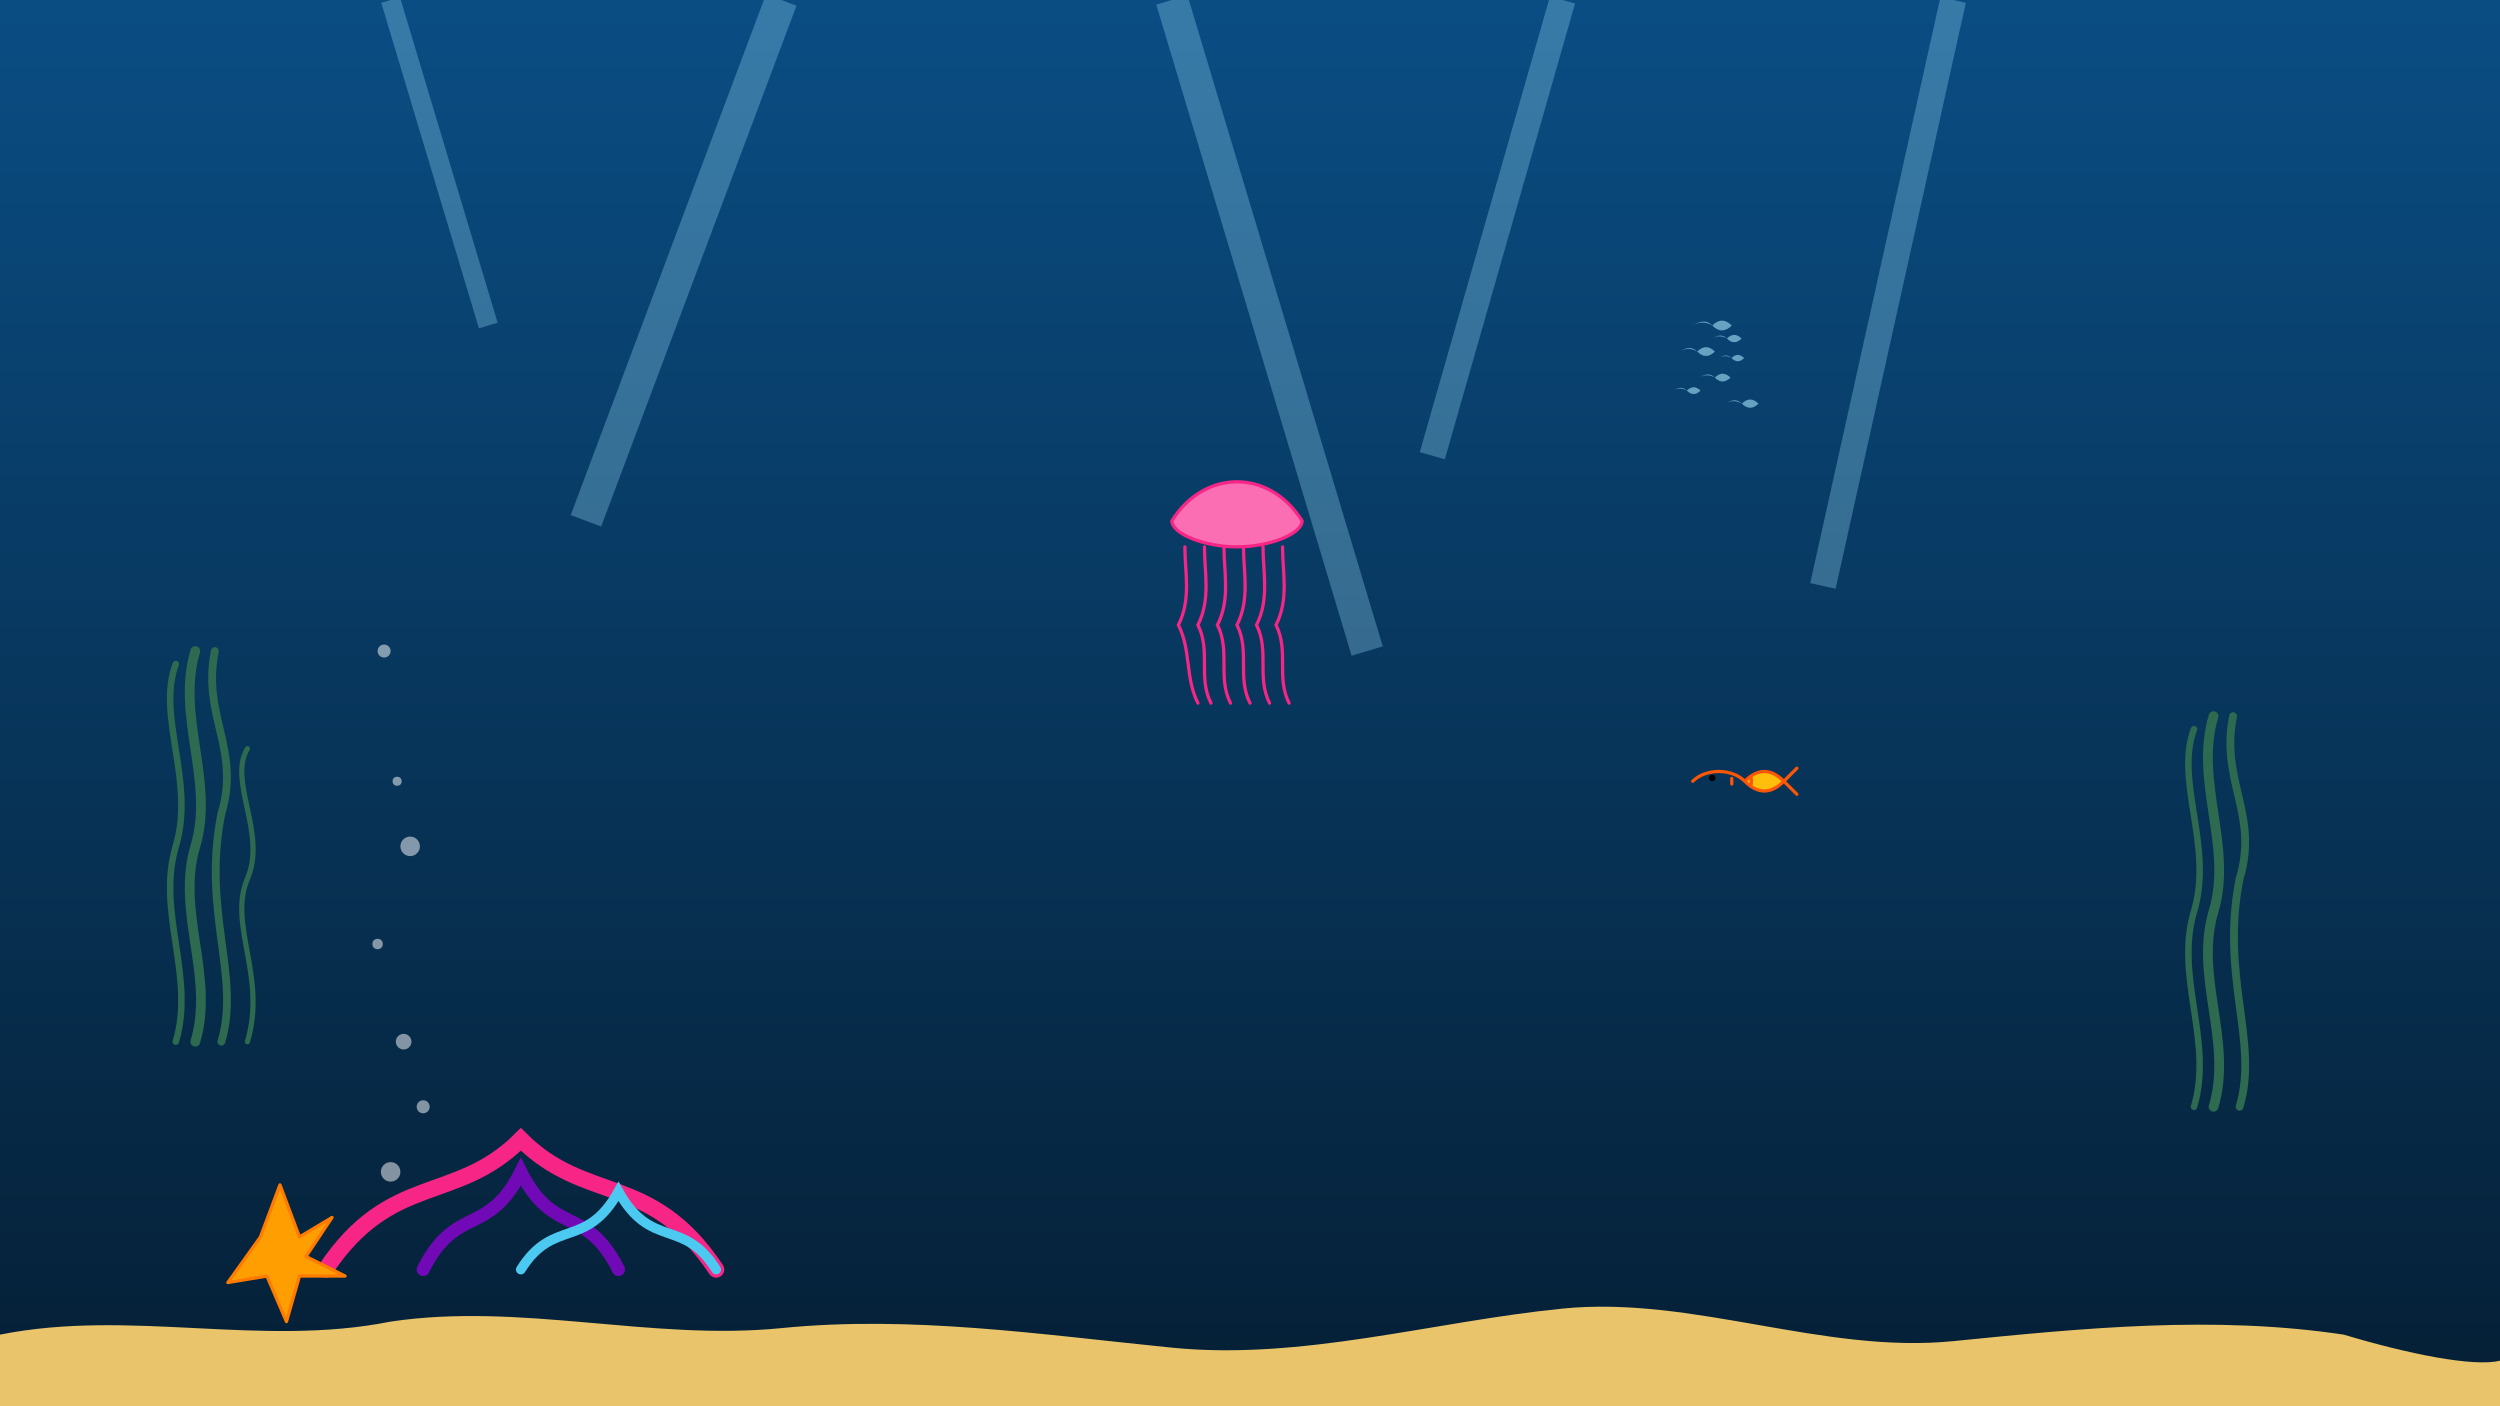 <svg xmlns="http://www.w3.org/2000/svg" viewBox="0 0 3840 2160" width="3840" height="2160">
  <!-- Background gradient -->
  <defs>
    <linearGradient id="oceanGradient" x1="0%" y1="0%" x2="0%" y2="100%">
      <stop offset="0%" style="stop-color:#0a4d83;stop-opacity:1" />
      <stop offset="100%" style="stop-color:#051f35;stop-opacity:1" />
    </linearGradient>
    
    <!-- Lighting rays from surface -->
    <filter id="lighting" x="-50%" y="-50%" width="200%" height="200%">
      <feGaussianBlur in="SourceGraphic" stdDeviation="15" result="blur" />
      <feComponentTransfer in="blur" result="glow">
        <feFuncA type="linear" slope="0.6" intercept="0" />
      </feComponentTransfer>
    </filter>
  </defs>
  
  <!-- Ocean background -->
  <rect width="3840" height="2160" fill="url(#oceanGradient)" />
  
  <!-- Light rays from surface - back to starting position -->
  <g opacity="0.3">
    <path d="M1200 0 L900 800" stroke="#a0e4ff" stroke-width="50" filter="url(#lighting)" />
    <path d="M1800 0 L2100 1000" stroke="#a0e4ff" stroke-width="50" filter="url(#lighting)" />
    <path d="M2400 0 L2200 700" stroke="#a0e4ff" stroke-width="40" filter="url(#lighting)" />
    <path d="M600 0 L750 500" stroke="#a0e4ff" stroke-width="30" filter="url(#lighting)" />
    <path d="M3000 0 L2800 900" stroke="#a0e4ff" stroke-width="40" filter="url(#lighting)" />
  </g>
  
  <!-- Distant fish school - returned to starting position -->
  <g transform="translate(2600, 500)">
    <g opacity="0.7">
      <path d="M0,0 C5,-3 10,-5 15,0 C20,5 25,5 30,0 L40,5 L30,0 L40,-5 L30,0 C25,-5 20,-5 15,0 C10,-3 5,-3 0,0 Z" fill="#8ecae6" transform="scale(2)" />
      <path d="M0,0 C5,-3 10,-5 15,0 C20,5 25,5 30,0 L40,5 L30,0 L40,-5 L30,0 C25,-5 20,-5 15,0 C10,-3 5,-3 0,0 Z" fill="#8ecae6" transform="translate(30, 20) scale(1.5)" />
      <path d="M0,0 C5,-3 10,-5 15,0 C20,5 25,5 30,0 L40,5 L30,0 L40,-5 L30,0 C25,-5 20,-5 15,0 C10,-3 5,-3 0,0 Z" fill="#8ecae6" transform="translate(-20, 40) scale(1.8)" />
      <path d="M0,0 C5,-3 10,-5 15,0 C20,5 25,5 30,0 L40,5 L30,0 L40,-5 L30,0 C25,-5 20,-5 15,0 C10,-3 5,-3 0,0 Z" fill="#8ecae6" transform="translate(40, 50) scale(1.3)" />
      <path d="M0,0 C5,-3 10,-5 15,0 C20,5 25,5 30,0 L40,5 L30,0 L40,-5 L30,0 C25,-5 20,-5 15,0 C10,-3 5,-3 0,0 Z" fill="#8ecae6" transform="translate(10, 80) scale(1.6)" />
      <path d="M0,0 C5,-3 10,-5 15,0 C20,5 25,5 30,0 L40,5 L30,0 L40,-5 L30,0 C25,-5 20,-5 15,0 C10,-3 5,-3 0,0 Z" fill="#8ecae6" transform="translate(-30, 100) scale(1.4)" />
      <path d="M0,0 C5,-3 10,-5 15,0 C20,5 25,5 30,0 L40,5 L30,0 L40,-5 L30,0 C25,-5 20,-5 15,0 C10,-3 5,-3 0,0 Z" fill="#8ecae6" transform="translate(50, 120) scale(1.7)" />
    </g>
  </g>
  
  <!-- Seaweed group 1 - returned to original position -->
  <g transform="translate(300, 1600)">
    <path d="M0,0 C30,-100 -30,-200 0,-300 C30,-400 -30,-500 0,-600" stroke="#2d6a4f" stroke-width="15" fill="none" stroke-linecap="round" />
    <path d="M40,0 C70,-100 10,-200 40,-350 C70,-450 10,-500 30,-600" stroke="#2d6a4f" stroke-width="12" fill="none" stroke-linecap="round" />
    <path d="M-30,0 C0,-100 -60,-200 -30,-300 C0,-400 -60,-500 -30,-580" stroke="#2d6a4f" stroke-width="10" fill="none" stroke-linecap="round" />
    <path d="M80,0 C110,-100 50,-180 80,-250 C110,-320 50,-400 80,-450" stroke="#2d6a4f" stroke-width="8" fill="none" stroke-linecap="round" />
  </g>
  
  <!-- Seaweed group 2 - returned to original position -->
  <g transform="translate(3400, 1700)">
    <path d="M0,0 C30,-100 -30,-200 0,-300 C30,-400 -30,-500 0,-600" stroke="#2d6a4f" stroke-width="15" fill="none" stroke-linecap="round" />
    <path d="M40,0 C70,-100 10,-200 40,-350 C70,-450 10,-500 30,-600" stroke="#2d6a4f" stroke-width="12" fill="none" stroke-linecap="round" />
    <path d="M-30,0 C0,-100 -60,-200 -30,-300 C0,-400 -60,-500 -30,-580" stroke="#2d6a4f" stroke-width="10" fill="none" stroke-linecap="round" />
  </g>
  
  <!-- Foreground coral formation - unchanged -->
  <g transform="translate(500, 1950)">
    <path d="M0,0 C100,-150 200,-100 300,-200 C400,-100 500,-150 600,0" stroke="#f72585" stroke-width="25" fill="none" stroke-linecap="round" />
    <path d="M150,0 C200,-100 250,-50 300,-150 C350,-50 400,-100 450,0" stroke="#7209b7" stroke-width="20" fill="none" stroke-linecap="round" />
    <path d="M300,0 C350,-80 400,-30 450,-120 C500,-30 550,-80 600,0" stroke="#4cc9f0" stroke-width="15" fill="none" stroke-linecap="round" />
  </g>
  
  <!-- Main jellyfish character - returning to starting position -->
  <g transform="translate(1800, 800)">
    <!-- Jellyfish bell/body -->
    <path d="M0,0 C50,-80 150,-80 200,0 C200,20 150,40 100,40 C50,40 0,20 0,0 Z" fill="#fc6eb3" stroke="#f72585" stroke-width="5" />
    
    <!-- Jellyfish tentacles - returning to original position -->
    <path d="M20,40 C20,80 30,120 10,160 C30,200 20,240 40,280" stroke="#f72585" stroke-width="5" fill="none" stroke-linecap="round" />
    <path d="M50,40 C50,80 60,120 40,160 C60,200 40,240 60,280" stroke="#f72585" stroke-width="5" fill="none" stroke-linecap="round" />
    <path d="M80,40 C80,80 90,120 70,160 C90,200 70,240 90,280" stroke="#f72585" stroke-width="5" fill="none" stroke-linecap="round" />
    <path d="M110,40 C110,80 120,120 100,160 C120,200 100,240 120,280" stroke="#f72585" stroke-width="5" fill="none" stroke-linecap="round" />
    <path d="M140,40 C140,80 150,120 130,160 C150,200 130,240 150,280" stroke="#f72585" stroke-width="5" fill="none" stroke-linecap="round" />
    <path d="M170,40 C170,80 180,120 160,160 C180,200 160,240 180,280" stroke="#f72585" stroke-width="5" fill="none" stroke-linecap="round" />
  </g>
  
  <!-- Bubbles rising from coral - returned to original positions -->
  <g>
    <circle cx="600" cy="1800" r="15" fill="#ffffff" opacity="0.5" />
    <circle cx="650" cy="1700" r="10" fill="#ffffff" opacity="0.5" />
    <circle cx="620" cy="1600" r="12" fill="#ffffff" opacity="0.5" />
    <circle cx="580" cy="1450" r="8" fill="#ffffff" opacity="0.5" />
    <circle cx="630" cy="1300" r="15" fill="#ffffff" opacity="0.5" />
    <circle cx="610" cy="1200" r="7" fill="#ffffff" opacity="0.5" />
    <circle cx="590" cy="1000" r="10" fill="#ffffff" opacity="0.5" />
  </g>
  
  <!-- Small tropical fish - back to original tail position -->
  <g transform="translate(2600, 1200)">
    <!-- Fish body -->
    <path d="M0,0 C20,-20 60,-20 80,0 C100,20 120,20 140,0 L160,20 L140,0 L160,-20 L140,0 C120,-20 100,-20 80,0 C60,-20 20,-20 0,0 Z" fill="#ffbe0b" stroke="#fb5607" stroke-width="5" stroke-linejoin="round" />
    
    <!-- Fish eye -->
    <circle cx="30" cy="-5" r="5" fill="#000000" />
    
    <!-- Fish stripes -->
    <path d="M60,0 C60,-15 60,15 60,0" stroke="#fb5607" stroke-width="5" stroke-linecap="round" />
    <path d="M90,0 C90,-15 90,15 90,0" stroke="#fb5607" stroke-width="5" stroke-linecap="round" />
  </g>
  
  <!-- Starfish on coral - unchanged -->
  <g transform="translate(400, 1900)">
    <path d="M0,0 L30,-80 L60,0 L110,-30 L70,30 L130,60 L60,60 L40,130 L10,60 L-50,70 L0,0" fill="#ff9e00" stroke="#ff7b00" stroke-width="5" stroke-linejoin="round" />
  </g>
  
  <!-- Sand/seafloor - unchanged -->
  <path d="M0,2050 C200,2010 400,2070 600,2030 C800,2000 1000,2060 1200,2040 C1400,2020 1600,2050 1800,2070 C2000,2090 2200,2030 2400,2010 C2600,1990 2800,2080 3000,2060 C3200,2040 3400,2020 3600,2050 C3700,2080 3800,2100 3840,2090 L3840,2160 L0,2160 Z" fill="#e9c46a" />
</svg>
